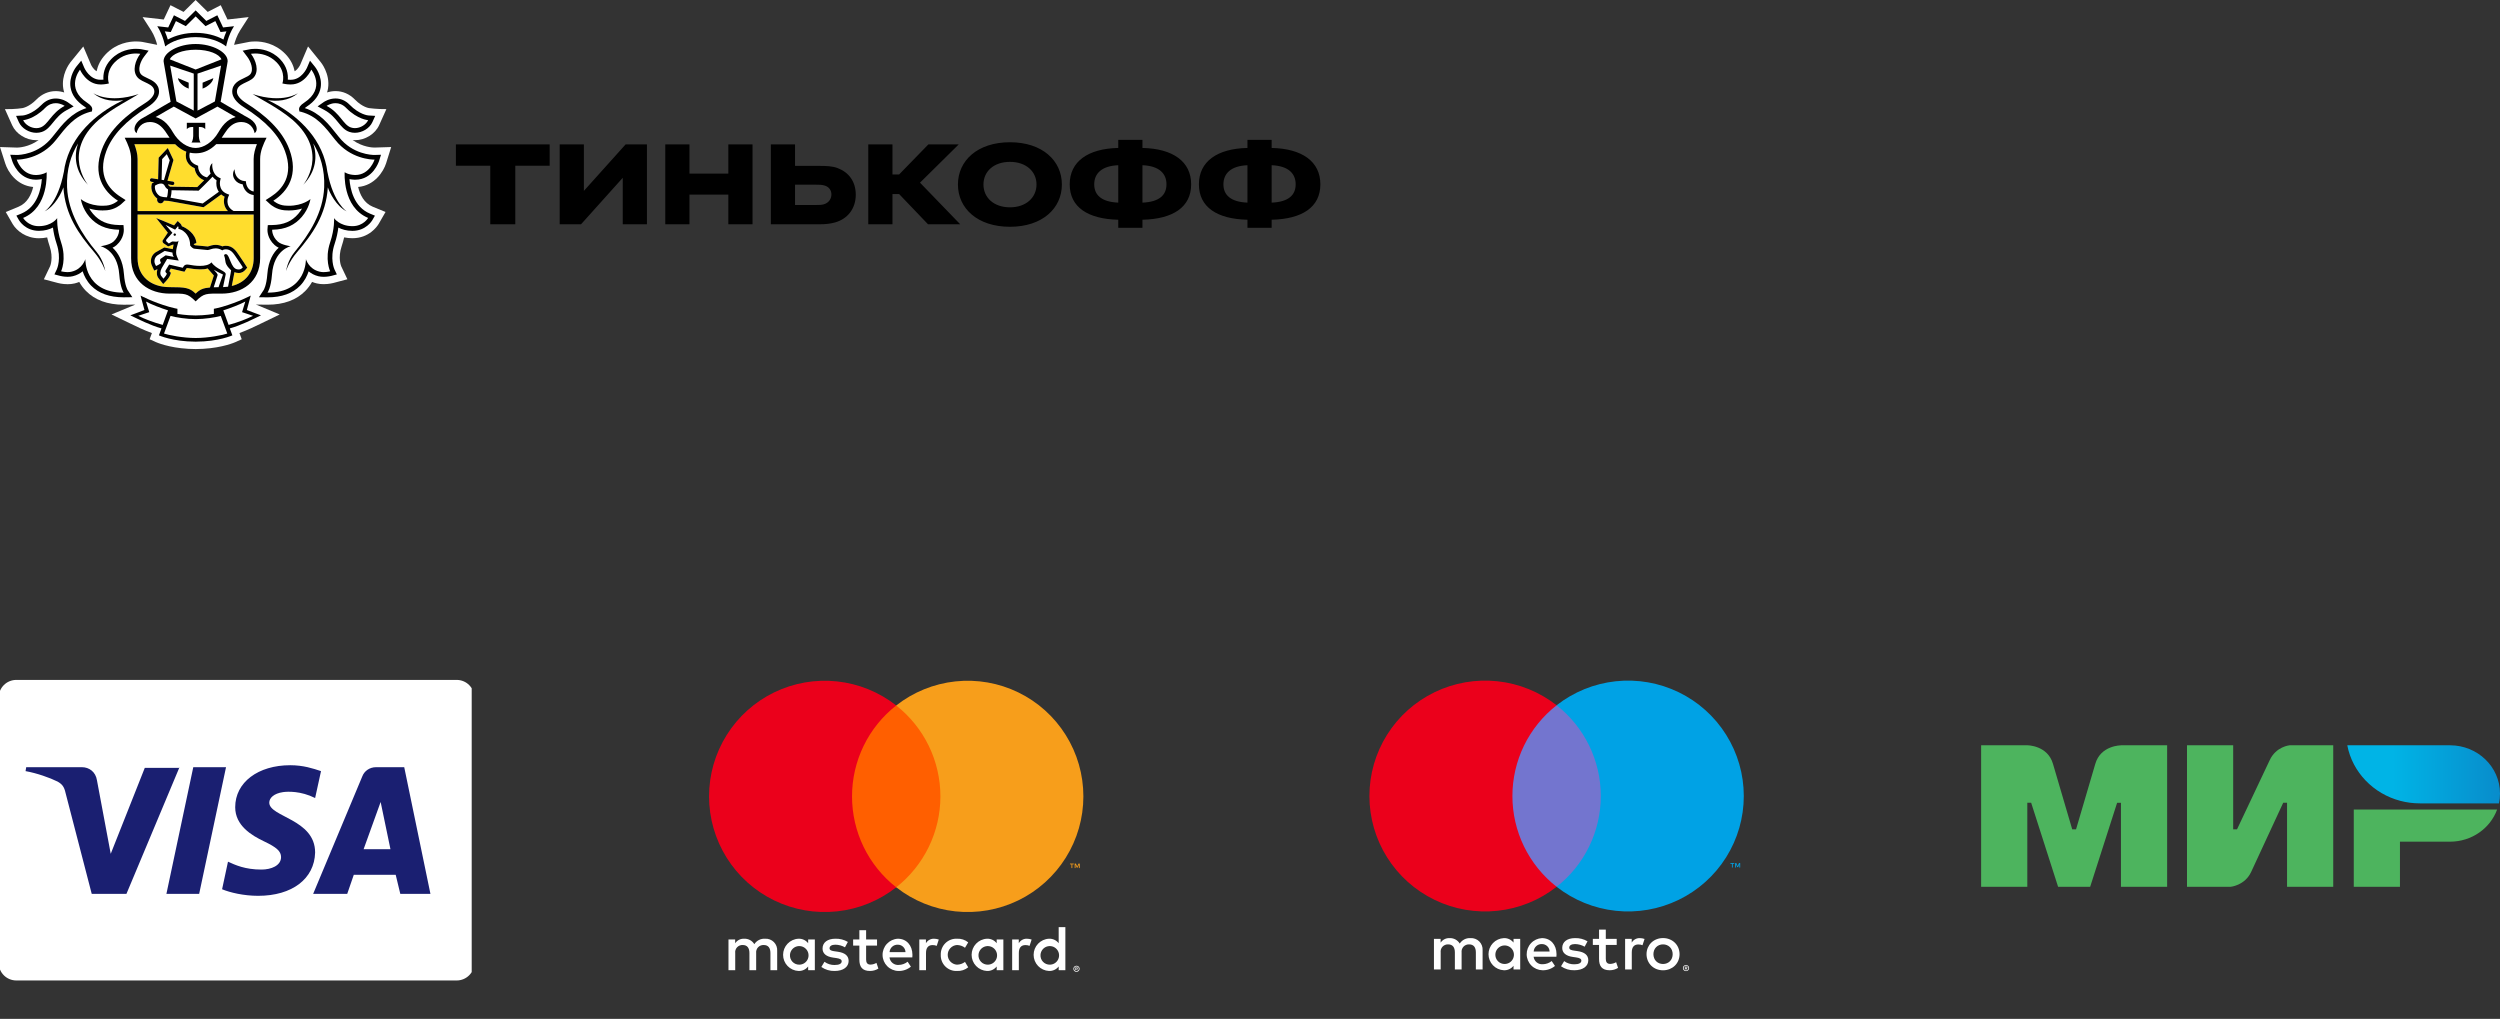 <svg width="265" height="108" viewBox="0 0 265 108" fill="none" xmlns="http://www.w3.org/2000/svg">
<rect x="0" y="0" width="265" height="108" fill="#333333" stroke="none"/>
<path d="M40.928 17.307L41.466 15.586L39.685 15.642C39.535 15.642 38.441 15.611 37.38 14.842C37.459 14.85 37.538 14.86 37.619 14.86C38.711 14.86 39.767 14.203 40.191 13.264L40.957 11.567C39.997 11.58 39.119 11.459 39.119 11.459C39.111 11.457 38.419 11.369 37.619 10.552C37.045 9.966 36.335 9.656 35.565 9.656C35.229 9.656 34.928 9.717 34.669 9.799C34.709 9.661 34.748 9.522 34.77 9.377C35.015 7.789 33.991 6.577 33.991 6.579L32.652 4.922L31.822 6.868C31.819 6.875 31.61 7.33 31.235 7.553C31.121 6.982 30.844 6.338 30.25 5.723C29.13 4.564 27.766 4.392 27.052 4.392C26.722 4.392 26.486 4.428 26.429 4.437L24.813 4.755C24.906 4.394 25.104 3.766 25.467 3.2L26.359 1.812L24.115 2.067L23.399 0.55L22.016 1.263L20.736 0L19.459 1.263L18.071 0.55L17.358 2.067L15.115 1.812L16.008 3.2C16.371 3.766 16.57 4.392 16.661 4.753L15.119 4.449L15.067 4.44C14.989 4.428 14.755 4.392 14.423 4.392C13.709 4.392 12.346 4.566 11.229 5.723C10.633 6.337 10.356 6.982 10.241 7.553C9.869 7.333 9.661 6.884 9.661 6.884L8.829 4.927L7.469 6.594C7.303 6.81 6.482 7.949 6.706 9.381C6.729 9.523 6.766 9.663 6.807 9.801C6.549 9.718 6.248 9.658 5.912 9.658C5.142 9.658 4.432 9.968 3.856 10.554C3.059 11.367 2.37 11.459 2.376 11.459C2.376 11.459 1.649 11.589 0.523 11.569L1.284 13.266C1.708 14.207 2.766 14.862 3.856 14.862C3.938 14.862 4.018 14.851 4.098 14.843C3.04 15.612 1.947 15.643 1.815 15.645L0 15.586L0.549 17.306C0.825 18.192 1.748 19.662 3.517 19.82C3.324 20.625 2.898 21.527 1.961 21.916L0.61 22.473L1.346 23.754C1.762 24.446 2.738 25.255 4.128 25.255C4.429 25.253 4.719 25.224 4.998 25.165C5.069 25.481 5.159 25.797 5.265 26.11C5.679 27.34 5.322 28.199 5.317 28.208L4.65 29.605L6.14 29.997C6.158 30.003 6.608 30.125 7.171 30.125C7.427 30.125 7.671 30.099 7.9 30.045C8.074 30.005 8.24 29.95 8.4 29.885C8.592 30.231 8.826 30.545 9.099 30.827C10.053 31.805 11.404 32.301 13.117 32.301H13.123L14.345 32.286L11.82 33.333L13.737 34.258C14.434 34.598 15.261 34.999 16.101 35.306L15.862 35.96L16.523 36.261C16.582 36.287 17.852 36.856 19.965 36.977C19.965 36.977 20.476 37 20.756 37C21.037 37 21.541 36.975 21.541 36.975C23.64 36.851 24.901 36.289 24.96 36.261L25.622 35.959L25.38 35.303C26.246 34.987 27.102 34.57 27.769 34.245L29.651 33.332L27.133 32.283L28.36 32.298C30.074 32.298 31.427 31.802 32.379 30.823C32.651 30.542 32.885 30.228 33.079 29.882C33.239 29.947 33.406 30.001 33.58 30.042C33.808 30.096 34.051 30.122 34.307 30.122C34.861 30.122 35.316 30 35.328 29.997L36.823 29.602L36.172 28.232C36.156 28.196 35.8 27.339 36.214 26.107C36.319 25.792 36.408 25.476 36.479 25.162C36.76 25.22 37.053 25.251 37.355 25.251C39.125 25.251 39.974 24.007 40.138 23.737L40.867 22.47L39.516 21.915C38.578 21.526 38.153 20.622 37.962 19.818C39.705 19.669 40.642 18.2 40.928 17.307ZM16.779 5.347L16.761 5.351L16.776 5.331L16.779 5.347Z" fill="white"/>
<path d="M20.738 5.271C19.308 5.272 18.236 5.74 18.002 6.29L20.738 7.369L23.474 6.29C23.242 5.74 22.17 5.272 20.738 5.271Z" fill="white"/>
<path d="M20.765 33.825H20.761H20.738H20.712H20.71C19.843 33.831 18.65 33.653 18.075 33.485L17.383 35.356C17.839 35.518 19.384 35.828 20.738 35.828C22.089 35.828 23.636 35.517 24.09 35.356L23.4 33.485C22.823 33.654 21.631 33.831 20.765 33.825Z" fill="white"/>
<path d="M26.001 31.965C25.486 32.256 24.337 32.693 23.668 32.896L24.23 34.441C25.264 34.159 26.117 33.829 26.823 33.476L25.658 33.088L26.001 31.965Z" fill="white"/>
<path d="M15.476 31.965L15.821 33.088L14.654 33.476C15.358 33.829 16.216 34.159 17.246 34.441L17.808 32.896C17.142 32.693 15.991 32.255 15.476 31.965Z" fill="white"/>
<path d="M20.738 3.482C21.816 3.482 22.874 3.739 23.687 4.192C23.762 3.942 23.866 3.64 24.007 3.324L23.7 3.361L23.377 3.395L23.24 3.103L22.829 2.235L22.08 2.625L21.788 2.774L21.556 2.545L20.741 1.739L19.929 2.545L19.696 2.774L19.404 2.625L18.65 2.235L18.244 3.103L18.105 3.395L17.782 3.361L17.475 3.324C17.616 3.642 17.718 3.942 17.794 4.192C18.609 3.739 19.663 3.482 20.738 3.482Z" fill="white"/>
<path d="M37.198 13.512C37.338 13.56 37.48 13.582 37.621 13.582C38.231 13.582 38.821 13.188 39.024 12.737C39.024 12.737 37.905 12.669 36.703 11.449C36.32 11.054 35.915 10.937 35.568 10.937C35.028 10.937 34.623 11.222 34.623 11.222C36.075 11.993 36.371 13.233 37.198 13.512Z" fill="white"/>
<path d="M3.856 13.582C3.997 13.582 4.14 13.56 4.276 13.512C5.106 13.233 5.404 11.993 6.856 11.222C6.856 11.222 6.449 10.937 5.913 10.937C5.564 10.937 5.159 11.054 4.774 11.449C3.574 12.669 2.455 12.737 2.455 12.737C2.655 13.188 3.246 13.582 3.856 13.582Z" fill="white"/>
<path d="M37.591 18.55C37.616 18.552 37.638 18.552 37.664 18.552C39.186 18.552 39.702 16.923 39.702 16.923H39.673C39.394 16.923 37.13 16.858 35.531 14.826C34.478 13.491 33.615 12.316 31.91 11.854L31.743 11.825L31.706 11.654C31.659 11.394 31.838 11.15 32.242 10.887C34.594 9.348 32.998 7.386 32.998 7.386C32.998 7.386 32.326 8.956 30.823 8.956C30.788 8.956 30.749 8.954 30.712 8.954C30.541 8.945 30.377 8.939 30.21 8.903L29.933 8.849C29.933 8.849 30.361 7.685 29.328 6.616C28.549 5.808 27.601 5.672 27.054 5.672C26.778 5.672 26.602 5.708 26.602 5.708C27.122 6.386 27.497 7.512 26.897 8.206C26.379 8.803 25.113 8.832 25.113 9.722C25.113 10.098 25.465 10.538 26.098 10.933C28.002 12.131 29.891 13.72 30.676 15.849C31.658 18.506 30.552 20.268 28.973 21.278C28.973 21.278 29.468 21.734 30.186 21.791C30.331 21.805 30.474 21.811 30.608 21.811C32.123 21.811 32.906 21.101 32.906 21.101C32.906 21.101 32.778 22.082 31.988 22.994C31.261 23.835 30.305 24.329 28.849 24.351C28.849 24.351 28.802 25.027 29.447 25.611C29.86 25.98 30.814 26.101 30.814 26.101C30.814 26.101 29.029 26.462 28.831 29.096C28.724 30.524 28.36 31.02 28.36 31.02H28.392C32.536 31.02 32.429 27.469 32.429 27.469C32.429 27.469 32.717 28.52 33.873 28.794C34.012 28.831 34.161 28.845 34.304 28.845C34.676 28.845 34.999 28.759 34.999 28.759C34.999 28.759 34.394 27.483 34.994 25.699C35.492 24.219 35.412 23.122 35.412 23.122C35.412 23.122 35.97 23.965 37.354 23.973H37.368C38.52 23.973 39.023 23.101 39.023 23.101C36.26 21.955 36.533 18.258 36.533 18.258C36.533 18.258 36.892 18.524 37.591 18.55ZM36.76 22.412C35.636 21.859 34.926 20.39 34.754 19.86C34.568 22.773 33.144 24.796 31.479 26.742C30.615 27.751 30.314 28.732 30.314 28.732C30.314 28.732 30.48 27.621 31.228 26.716C32.781 24.852 34.256 22.532 34.366 19.849C34.442 17.977 33.96 16.458 33.207 15.208C33.628 16.511 33.569 18.107 32.14 19.596C32.14 19.596 34.983 16.192 31.008 12.702C29.416 11.374 27.676 10.554 26.779 9.973C30.018 11.028 31.599 9.866 31.599 9.866C30.564 10.761 29.226 10.746 28.395 10.617C28.62 10.727 28.855 10.842 29.108 10.977C31.838 12.458 34.292 14.896 34.71 18.273V18.247C35.346 21.561 36.76 22.412 36.76 22.412Z" fill="white"/>
<path d="M10.662 26.101C10.662 26.101 11.616 25.981 12.028 25.611C12.672 25.027 12.627 24.351 12.627 24.351C11.169 24.331 10.215 23.835 9.483 22.995C8.699 22.084 8.569 21.103 8.569 21.103C8.569 21.103 9.352 21.813 10.867 21.813C11.003 21.813 11.144 21.806 11.29 21.792C12.008 21.735 12.505 21.279 12.505 21.279C10.925 20.269 9.818 18.506 10.798 15.849C11.585 13.721 13.472 12.131 15.376 10.933C16.009 10.538 16.361 10.1 16.361 9.722C16.361 8.832 15.097 8.803 14.578 8.206C13.978 7.512 14.355 6.385 14.873 5.708C14.873 5.708 14.701 5.672 14.423 5.672C13.877 5.672 12.93 5.808 12.151 6.616C11.115 7.685 11.544 8.849 11.544 8.849L11.267 8.903C11.101 8.939 10.935 8.945 10.766 8.954C10.727 8.954 10.693 8.956 10.655 8.956C9.149 8.956 8.481 7.388 8.481 7.388C8.481 7.388 6.885 9.35 9.235 10.889C9.639 11.152 9.816 11.395 9.77 11.656L9.733 11.826L9.562 11.856C7.86 12.317 6.996 13.492 5.943 14.828C4.347 16.857 2.087 16.923 1.805 16.923H1.773C1.773 16.923 2.29 18.552 3.812 18.552C3.837 18.552 3.858 18.552 3.885 18.55C4.584 18.526 4.944 18.258 4.944 18.258C4.944 18.258 5.214 21.953 2.454 23.101C2.454 23.101 2.957 23.973 4.11 23.973H4.124C5.509 23.965 6.066 23.122 6.066 23.122C6.066 23.122 5.985 24.219 6.481 25.699C7.082 27.483 6.48 28.759 6.48 28.759C6.48 28.759 6.802 28.845 7.173 28.845C7.317 28.845 7.465 28.831 7.603 28.794C8.757 28.52 9.047 27.469 9.047 27.469C9.047 27.469 8.941 31.02 13.085 31.02H13.114C13.114 31.02 12.751 30.524 12.646 29.096C12.447 26.462 10.662 26.101 10.662 26.101ZM9.996 26.742C8.332 24.796 6.909 22.773 6.722 19.86C6.55 20.388 5.842 21.859 4.719 22.412C4.719 22.412 6.131 21.561 6.765 18.247V18.273C7.186 14.898 9.638 12.458 12.37 10.977C12.619 10.84 12.857 10.726 13.08 10.617C12.25 10.746 10.912 10.761 9.877 9.866C9.877 9.866 11.457 11.028 14.695 9.973C13.798 10.554 12.059 11.374 10.468 12.702C6.491 16.192 9.335 19.596 9.335 19.596C7.905 18.105 7.848 16.511 8.268 15.208C7.514 16.46 7.034 17.977 7.111 19.849C7.22 22.532 8.695 24.852 10.244 26.716C10.994 27.619 11.163 28.732 11.163 28.732C11.163 28.732 10.859 27.751 9.996 26.742Z" fill="white"/>
<path d="M17.675 13.12C17.743 13.193 17.809 13.272 17.873 13.351C17.889 13.37 17.903 13.387 17.918 13.409C17.977 13.487 18.038 13.571 18.095 13.656C18.107 13.673 18.12 13.694 18.134 13.714C18.204 13.819 18.269 13.928 18.334 14.039C18.931 15.07 19.888 15.685 20.737 15.687C21.587 15.685 22.541 15.07 23.141 14.039C23.208 13.925 23.274 13.813 23.344 13.709C23.355 13.694 23.366 13.68 23.375 13.664C23.434 13.576 23.496 13.489 23.561 13.405C23.575 13.387 23.588 13.371 23.6 13.356C23.667 13.274 23.735 13.193 23.805 13.119C23.817 13.106 23.826 13.095 23.837 13.086C24.141 12.775 24.504 12.537 24.979 12.406L24.768 12.283H24.756L23.915 11.795L23.051 11.301L20.743 12.556L20.737 12.551L20.732 12.556L18.422 11.301L17.56 11.794L16.718 12.282H16.708L16.494 12.404C16.97 12.536 17.332 12.77 17.637 13.081C17.651 13.094 17.661 13.108 17.675 13.12ZM19.803 13.019H20.78H21.756V13.689C21.526 13.409 21.079 13.466 21.079 13.466V14.431C21.079 14.431 21.096 14.905 21.262 15.111H20.78H20.296C20.465 14.907 20.481 14.431 20.481 14.431V13.466C20.481 13.466 20.035 13.409 19.803 13.689V13.019Z" fill="white"/>
<path d="M20.538 11.721V7.801L18.041 6.955L18.7 10.754L20.538 11.721ZM20.002 8.764V9.393L19.881 9.337C19.875 9.332 19.698 9.292 19.387 9.047C18.876 8.651 18.866 8.285 18.866 8.285L20.002 8.764Z" fill="white"/>
<path d="M22.777 10.754L23.433 6.955L20.938 7.801V11.721L22.777 10.754ZM21.474 8.764L22.61 8.286C22.61 8.286 22.6 8.652 22.087 9.049C21.778 9.294 21.6 9.334 21.594 9.339L21.473 9.394V8.764H21.474Z" fill="white"/>
<path d="M17.007 20.807C17.25 20.895 17.545 20.914 17.695 20.914C17.702 20.895 17.709 20.872 17.717 20.844C17.731 20.799 17.744 20.756 17.753 20.706C17.795 20.489 17.81 20.243 17.813 20.085C17.711 20.021 17.567 19.908 17.486 19.739C17.393 19.544 17.261 19.454 17.067 19.454C16.816 19.454 16.546 19.604 16.431 19.675C16.34 20.216 16.738 20.708 17.007 20.807Z" fill="white"/>
<path d="M22.529 18.727C22.065 19.23 21.158 20.108 21.113 20.153L21.059 20.208L18.191 20.163C18.189 20.447 18.142 20.689 18.098 20.866C18.09 20.895 18.082 20.926 18.074 20.957L21.487 21.569C21.842 21.321 22.819 20.608 23.198 20.329C22.922 19.926 22.895 19.449 22.957 19.113C22.777 18.997 22.639 18.866 22.529 18.727Z" fill="white"/>
<path d="M22.919 15.281C22.258 15.936 21.624 16.178 21.058 16.234C20.955 16.244 20.851 16.251 20.746 16.251H20.738H20.732C20.627 16.251 20.521 16.244 20.419 16.234C20.319 16.224 20.215 16.209 20.111 16.186C20.074 16.333 20.028 16.641 20.161 16.933C20.28 17.198 20.524 17.394 20.879 17.525L20.999 17.571L21 17.7C21 17.738 21.028 18.572 21.939 18.803C22.088 18.65 22.223 18.512 22.322 18.397C22.136 17.96 22.233 17.514 22.503 17.295C22.491 17.342 22.373 18.436 23.251 18.842L23.395 18.91L23.352 19.063C23.338 19.11 23.045 20.168 24.107 20.562L24.295 20.633L24.211 20.816C24.193 20.857 23.775 21.817 24.757 22.363H26.887V20.674C26.13 20.581 25.809 19.973 25.727 19.542C25.375 19.482 25.102 19.33 24.915 19.082C24.469 18.495 24.853 17.957 24.858 17.927C24.857 17.932 24.858 18.506 25.212 18.859C25.387 19.029 25.595 19.161 25.91 19.191L26.065 19.204L26.079 19.363C26.082 19.397 26.167 20.172 26.889 20.294L26.887 16.844C26.887 16.31 27.044 15.772 27.231 15.276H22.919V15.281Z" fill="white"/>
<path d="M17.188 16.861L17.131 19.058L17.381 19.096L17.992 16.988L17.681 16.34L17.188 16.861Z" fill="white"/>
<path d="M23.926 26.939C23.945 26.939 23.966 26.942 23.987 26.947C24.367 27.055 24.463 28.425 25.13 28.548C25.195 28.562 25.256 28.565 25.308 28.565C25.501 28.565 25.616 28.483 25.739 28.337C25.739 28.337 25.404 27.81 25.153 27.455C24.82 26.99 24.561 26.427 23.94 26.427C23.926 26.427 23.908 26.427 23.892 26.429C23.687 26.44 23.562 26.539 23.562 26.539C23.31 26.381 23.076 26.327 22.864 26.327C22.474 26.327 22.172 26.505 22.021 26.505H22.015L20.628 26.369C20.411 26.349 20.241 26.13 20.179 26.045C20.163 26.021 20.155 26.008 20.155 26.008C20.155 25.97 20.155 25.932 20.152 25.898C20.106 24.765 19.228 24.28 18.916 24.272C18.916 24.272 18.953 24.056 18.868 23.974L18.562 24.345L17.559 23.841L18.274 24.676L17.667 25.357C17.591 25.434 17.601 25.54 17.631 25.583L17.894 25.814L18.226 25.612C18.243 25.6 18.272 25.597 18.309 25.597C18.401 25.597 18.539 25.62 18.663 25.62C18.798 25.62 18.916 25.591 18.93 25.464C18.888 25.884 18.499 26.613 18.755 27.187L18.944 27.619L17.718 27.443L17.145 28.411C16.968 28.734 16.94 29.082 17.11 29.271L17.324 29.54C17.324 29.54 17.625 29.22 17.694 29.011L17.596 28.904C17.514 28.814 17.518 28.734 17.568 28.636L17.928 28.039L19.375 28.38L19.451 28.25C19.549 28.087 19.69 28.038 19.845 28.038C19.909 28.038 19.974 28.046 20.042 28.056C20.311 28.109 20.753 28.18 21.195 28.18C21.68 28.18 22.161 28.094 22.417 27.807C22.941 28.583 24.004 28.707 23.92 29.101L23.641 30.431C23.825 30.423 24.004 30.41 24.173 30.387L24.438 29.003C24.468 28.853 24.495 28.65 24.495 28.65C24.393 28.546 24.145 28.326 24.005 28.059C23.818 27.7 23.92 27.512 23.745 27.044C23.751 27.047 23.804 26.939 23.926 26.939ZM18.513 24.996C18.441 24.994 18.39 24.934 18.393 24.862C18.399 24.794 18.457 24.74 18.526 24.746C18.598 24.749 18.649 24.811 18.646 24.88C18.64 24.948 18.581 25 18.513 24.996Z" fill="white"/>
<path d="M16.536 28.197C16.536 28.197 17.015 28.001 17.059 27.86L16.995 27.7C16.95 27.596 16.956 27.483 17.043 27.421L17.561 27.063L18.427 27.229C18.427 27.229 18.27 27.034 18.286 26.772L17.461 26.596L16.682 27.071C16.348 27.32 16.324 27.728 16.434 27.969L16.536 28.197Z" fill="white"/>
<path d="M22.654 30.451C22.809 30.445 22.98 30.442 23.168 30.442C23.168 30.442 23.613 29.141 23.638 29.099C23.388 28.989 22.87 28.715 22.67 28.59C22.802 28.786 23.123 29.013 23.059 29.186L22.654 30.451Z" fill="white"/>
<path d="M26.891 22.739H14.586V27.364C14.586 29.255 15.956 30.439 17.977 30.439C19.666 30.439 20.111 30.504 20.739 31.127C21.172 30.696 21.531 30.535 22.266 30.474L22.283 30.403L22.671 29.205C22.649 29.179 22.015 28.458 22.015 28.458C21.763 28.542 21.552 28.556 21.197 28.556C20.833 28.556 20.422 28.514 19.976 28.43C19.931 28.419 19.89 28.416 19.848 28.416C19.793 28.416 19.789 28.421 19.775 28.447L19.697 28.574L19.556 28.807L19.291 28.746L18.11 28.469L17.949 28.735L17.974 28.763L18.118 28.921L18.054 29.128C17.968 29.397 17.685 29.712 17.6 29.799L17.305 30.115L17.037 29.775L16.835 29.523C16.623 29.286 16.573 28.921 16.692 28.54C16.689 28.543 16.685 28.545 16.68 28.545L16.347 28.683L16.196 28.357L16.091 28.127C15.909 27.72 15.976 27.127 16.465 26.769L17.415 26.233L18.32 26.411C18.341 26.324 18.374 26.014 18.4 25.935C18.383 25.934 18.366 25.929 18.349 25.929L17.828 26.123L17.325 25.776C17.325 25.776 17.128 25.586 17.307 25.397L17.794 24.661L16.561 23.114L18.456 23.893L18.582 23.736L18.838 23.431L19.128 23.707C19.21 23.786 19.256 23.883 19.28 23.981C19.802 24.184 20.738 24.784 20.82 25.758L20.527 25.876V25.884C20.594 25.963 20.649 25.996 20.666 25.999L22.019 26.132C22.053 26.126 22.097 26.11 22.145 26.096C22.312 26.039 22.565 25.957 22.865 25.957C23.108 25.957 23.344 26.012 23.57 26.118C23.654 26.087 23.757 26.064 23.875 26.056L23.939 26.055C24.664 26.055 25.024 26.595 25.312 27.026C25.36 27.1 25.409 27.172 25.458 27.241C25.711 27.598 26.041 28.12 26.055 28.142L26.204 28.374L26.021 28.587C25.88 28.749 25.669 28.94 25.306 28.94C25.232 28.94 25.149 28.932 25.061 28.915C24.984 28.901 24.914 28.878 24.846 28.85C24.835 28.921 24.821 29.007 24.807 29.079L24.569 30.316C25.989 29.968 26.89 28.897 26.89 27.366L26.891 22.739Z" fill="#FFDD2D"/>
<path d="M14.585 22.367H24.154C23.677 21.875 23.683 21.25 23.805 20.844C23.666 20.777 23.551 20.697 23.449 20.61C23.075 20.886 21.933 21.716 21.636 21.924L21.572 21.968L17.816 21.289H17.741C17.651 21.289 17.519 21.286 17.374 21.269C17.334 21.438 17.188 21.554 17.021 21.554C17.002 21.554 16.98 21.552 16.96 21.547C16.862 21.53 16.777 21.481 16.72 21.399C16.661 21.318 16.638 21.222 16.655 21.123L16.669 21.042C16.281 20.77 15.924 20.16 16.082 19.519L16.098 19.451L16.152 19.412C16.16 19.406 16.225 19.362 16.321 19.307L16.048 19.265C15.946 19.246 15.877 19.152 15.893 19.051C15.91 18.949 16.006 18.876 16.107 18.896L16.757 18.998L16.816 16.711L17.784 15.688L18.387 16.957L17.75 19.158L18.324 19.248C18.424 19.263 18.494 19.358 18.479 19.462C18.463 19.553 18.386 19.617 18.294 19.617C18.285 19.617 18.274 19.617 18.265 19.615L17.798 19.539C17.804 19.553 17.813 19.561 17.82 19.576C17.869 19.679 17.979 19.753 18.044 19.784L20.908 19.829C21.029 19.711 21.33 19.417 21.639 19.105C20.934 18.839 20.678 18.231 20.635 17.828C20.241 17.661 19.97 17.41 19.819 17.083C19.636 16.678 19.701 16.274 19.749 16.077C19.368 15.938 18.966 15.683 18.556 15.277H14.244C14.429 15.773 14.585 16.311 14.585 16.846V22.367Z" fill="#FFDD2D"/>
<path d="M18.528 24.746C18.458 24.74 18.399 24.794 18.395 24.862C18.39 24.933 18.443 24.994 18.514 24.995C18.582 25.002 18.643 24.949 18.649 24.879C18.649 24.811 18.6 24.748 18.528 24.746Z" fill="black"/>
<path d="M26.875 33.132L26.166 32.86L26.362 32.129L26.578 31.331C26.578 31.331 25.321 32.011 23.551 32.523C23.049 32.667 22.669 32.732 22.669 32.732V33.274C22.669 33.274 21.722 33.438 20.765 33.438H20.754H20.741H20.722H20.711C19.754 33.438 18.808 33.274 18.808 33.274V32.732C18.808 32.732 18.426 32.667 17.925 32.523C16.155 32.011 14.9 31.331 14.9 31.331L15.113 32.129L15.313 32.86L14.602 33.132L13.815 33.426C14.719 33.861 15.97 34.497 17.117 34.81L16.847 35.548C16.847 35.548 18.3 36.209 20.722 36.216V36.217H20.73H20.741H20.75H20.756V36.216C23.18 36.209 24.632 35.548 24.632 35.548L24.361 34.81C25.507 34.497 26.762 33.861 27.662 33.426L26.875 33.132ZM14.655 33.476L15.822 33.088L15.477 31.965C15.991 32.256 17.143 32.693 17.81 32.896L17.247 34.441C16.217 34.158 15.359 33.828 14.655 33.476ZM20.741 35.828C19.386 35.828 17.84 35.517 17.385 35.356L18.077 33.485C18.651 33.652 19.845 33.831 20.712 33.824H20.714H20.741H20.764H20.767C21.634 33.831 22.825 33.652 23.402 33.485L24.093 35.356C23.638 35.518 22.093 35.828 20.741 35.828ZM24.231 34.441L23.669 32.896C24.338 32.693 25.487 32.256 26.002 31.965L25.659 33.088L26.824 33.476C26.118 33.828 25.265 34.158 24.231 34.441Z" fill="black"/>
<path d="M20.737 3.935C22.18 3.935 23.334 4.412 23.971 4.922C23.971 4.922 24.16 3.783 24.807 2.777L23.645 2.909L23.038 1.618L21.869 2.219L20.737 1.1L19.608 2.219L18.438 1.618L17.832 2.909L16.67 2.777C17.317 3.783 17.506 4.922 17.506 4.922C18.145 4.412 19.296 3.935 20.737 3.935ZM17.779 3.361L18.102 3.395L18.241 3.102L18.648 2.235L19.401 2.623L19.693 2.772L19.926 2.543L20.739 1.737L21.553 2.543L21.786 2.772L22.077 2.623L22.827 2.235L23.238 3.102L23.374 3.395L23.697 3.361L24.004 3.324C23.863 3.642 23.759 3.942 23.684 4.192C22.872 3.739 21.814 3.482 20.736 3.482C19.662 3.482 18.606 3.739 17.79 4.192C17.714 3.942 17.611 3.64 17.47 3.324L17.779 3.361Z" fill="black"/>
<path d="M37.662 19.049C39.528 19.049 40.152 17.152 40.178 17.072L40.386 16.404L39.686 16.426H39.683C39.437 16.426 37.378 16.371 35.919 14.518L35.781 14.346C34.827 13.134 33.922 11.982 32.306 11.457C32.352 11.415 32.419 11.363 32.511 11.304C33.368 10.74 33.868 10.055 33.994 9.26C34.177 8.063 33.413 7.11 33.379 7.071L32.86 6.43L32.536 7.191C32.514 7.239 31.968 8.457 30.82 8.457H30.735C30.656 8.452 30.581 8.449 30.507 8.443C30.547 7.899 30.448 7.057 29.684 6.269C28.768 5.319 27.642 5.176 27.052 5.176C26.737 5.176 26.528 5.215 26.506 5.218L25.721 5.373L26.205 6.01C26.585 6.501 26.93 7.408 26.522 7.882C26.391 8.032 26.123 8.155 25.866 8.277C25.337 8.52 24.615 8.858 24.615 9.72C24.615 10.278 25.048 10.861 25.833 11.356C28.157 12.816 29.59 14.34 30.209 16.021C31.166 18.608 29.917 20.083 28.704 20.859L28.16 21.21L28.636 21.647C28.7 21.703 29.283 22.215 30.144 22.29C30.306 22.301 30.463 22.31 30.609 22.31C31.161 22.31 31.631 22.223 32.013 22.107C31.907 22.291 31.779 22.479 31.616 22.668C30.922 23.471 30.069 23.837 28.842 23.855L28.386 23.863L28.351 24.32C28.346 24.411 28.312 25.259 29.115 25.98C29.238 26.091 29.387 26.183 29.542 26.259C28.997 26.748 28.444 27.601 28.337 29.062C28.247 30.282 27.955 30.733 27.952 30.737L27.448 31.506L28.358 31.518C29.863 31.518 31.015 31.103 31.814 30.282C32.286 29.795 32.556 29.247 32.715 28.76C32.978 28.983 33.316 29.178 33.756 29.282C33.924 29.321 34.107 29.343 34.304 29.343C34.729 29.343 35.084 29.253 35.124 29.244L35.706 29.088L35.449 28.546C35.43 28.503 34.945 27.415 35.467 25.862C35.692 25.191 35.807 24.59 35.863 24.122C36.229 24.312 36.719 24.47 37.353 24.472C38.793 24.472 39.427 23.398 39.457 23.353L39.741 22.86L39.215 22.643C37.499 21.932 37.119 20.021 37.043 18.986C37.198 19.015 37.375 19.043 37.575 19.049H37.662ZM39.023 23.1C39.023 23.1 38.52 23.973 37.367 23.973H37.353C35.97 23.965 35.411 23.122 35.411 23.122C35.411 23.122 35.492 24.219 34.993 25.699C34.392 27.483 34.997 28.759 34.997 28.759C34.997 28.759 34.675 28.845 34.302 28.845C34.16 28.845 34.011 28.831 33.871 28.794C32.715 28.52 32.427 27.469 32.427 27.469C32.427 27.469 32.534 31.02 28.391 31.02H28.358C28.358 31.02 28.723 30.523 28.831 29.096C29.028 26.462 30.814 26.101 30.814 26.101C30.814 26.101 29.861 25.981 29.449 25.611C28.803 25.027 28.848 24.351 28.848 24.351C30.306 24.331 31.261 23.835 31.988 22.993C32.776 22.082 32.906 21.101 32.906 21.101C32.906 21.101 32.123 21.811 30.608 21.811C30.474 21.811 30.331 21.805 30.186 21.791C29.469 21.733 28.973 21.278 28.973 21.278C30.55 20.267 31.658 18.504 30.676 15.848C29.889 13.72 28 12.13 26.098 10.932C25.465 10.537 25.113 10.098 25.113 9.72C25.113 8.83 26.379 8.802 26.899 8.204C27.497 7.51 27.122 6.383 26.602 5.706C26.602 5.706 26.778 5.67 27.054 5.67C27.601 5.67 28.549 5.808 29.328 6.614C30.362 7.684 29.933 8.847 29.933 8.847L30.21 8.902C30.376 8.937 30.541 8.944 30.711 8.951C30.749 8.951 30.786 8.953 30.823 8.953C32.326 8.953 32.998 7.383 32.998 7.383C32.998 7.383 34.596 9.346 32.244 10.884C31.839 11.147 31.661 11.39 31.707 11.651L31.744 11.821L31.912 11.851C33.617 12.313 34.479 13.487 35.532 14.823C37.132 16.855 39.395 16.92 39.674 16.92H39.704C39.704 16.92 39.187 18.549 37.665 18.549C37.641 18.549 37.619 18.549 37.592 18.547C36.893 18.522 36.535 18.254 36.535 18.254C36.535 18.254 36.26 21.953 39.023 23.1Z" fill="black"/>
<path d="M34.385 11.662C35.081 12.032 35.486 12.528 35.841 12.968C36.19 13.398 36.522 13.811 37.04 13.983C37.225 14.047 37.42 14.076 37.619 14.076C38.398 14.076 39.179 13.601 39.475 12.942L39.773 12.282L39.052 12.238C39.018 12.237 38.09 12.153 37.057 11.098C36.632 10.665 36.119 10.438 35.565 10.438C34.889 10.438 34.388 10.775 34.332 10.809L33.668 11.276L34.385 11.662ZM35.567 10.937C35.914 10.937 36.319 11.054 36.702 11.45C37.904 12.669 39.023 12.737 39.023 12.737C38.819 13.187 38.23 13.582 37.62 13.582C37.479 13.582 37.338 13.56 37.197 13.512C36.37 13.233 36.074 11.993 34.62 11.222C34.62 11.222 35.027 10.937 35.567 10.937Z" fill="black"/>
<path d="M34.711 18.247V18.271C34.292 14.896 31.838 12.458 29.108 10.975C28.855 10.84 28.622 10.726 28.396 10.616C29.227 10.744 30.566 10.76 31.599 9.864C31.599 9.864 30.018 11.026 26.779 9.971C27.676 10.552 29.418 11.372 31.008 12.7C34.983 16.19 32.139 19.595 32.139 19.595C33.567 18.106 33.626 16.509 33.206 15.206C33.958 16.457 34.439 17.975 34.364 19.848C34.255 22.53 32.779 24.85 31.227 26.714C30.48 27.619 30.313 28.73 30.313 28.73C30.313 28.73 30.614 27.75 31.478 26.741C33.142 24.794 34.565 22.772 34.751 19.858C34.923 20.387 35.632 21.858 36.757 22.411C36.76 22.412 35.346 21.561 34.711 18.247Z" fill="black"/>
<path d="M13.523 30.736C13.521 30.731 13.233 30.28 13.14 29.061C13.031 27.599 12.479 26.747 11.933 26.257C12.091 26.183 12.237 26.091 12.36 25.978C13.161 25.258 13.127 24.41 13.123 24.319L13.092 23.861L12.632 23.854C11.409 23.833 10.554 23.468 9.86 22.666C9.699 22.477 9.569 22.29 9.463 22.105C9.845 22.222 10.312 22.308 10.866 22.308C11.015 22.308 11.168 22.299 11.331 22.288C12.192 22.214 12.775 21.702 12.84 21.645L13.316 21.208L12.772 20.858C11.554 20.08 10.31 18.605 11.266 16.02C11.885 14.338 13.316 12.815 15.643 11.355C16.428 10.859 16.858 10.276 16.858 9.718C16.858 8.857 16.138 8.517 15.609 8.276C15.352 8.153 15.083 8.031 14.953 7.88C14.543 7.408 14.889 6.5 15.268 6.008L15.755 5.371L14.967 5.216C14.944 5.213 14.737 5.175 14.421 5.175C13.831 5.175 12.709 5.317 11.79 6.267C11.025 7.057 10.925 7.899 10.963 8.441C10.889 8.448 10.815 8.451 10.737 8.455H10.653C9.502 8.455 8.958 7.237 8.936 7.189L8.612 6.428L8.087 7.07C8.058 7.109 7.292 8.063 7.478 9.258C7.602 10.053 8.101 10.738 8.959 11.302C9.052 11.361 9.117 11.414 9.164 11.456C7.549 11.981 6.646 13.134 5.692 14.346L5.554 14.518C4.096 16.371 2.033 16.426 1.787 16.426L1.084 16.404L1.298 17.072C1.323 17.152 1.945 19.049 3.812 19.049L3.902 19.046C4.099 19.04 4.276 19.014 4.435 18.983C4.357 20.016 3.977 21.927 2.26 22.64L1.735 22.857L2.019 23.35C2.047 23.395 2.683 24.469 4.126 24.469C4.756 24.467 5.246 24.309 5.613 24.119C5.669 24.587 5.784 25.188 6.009 25.859C6.532 27.412 6.045 28.5 6.026 28.543L5.768 29.085L6.352 29.24C6.39 29.25 6.749 29.34 7.172 29.34C7.371 29.34 7.554 29.318 7.718 29.279C8.16 29.175 8.502 28.98 8.761 28.757C8.919 29.243 9.19 29.792 9.66 30.279C10.461 31.1 11.612 31.515 13.116 31.515L14.028 31.503L13.523 30.736ZM13.082 31.02C8.939 31.02 9.045 27.469 9.045 27.469C9.045 27.469 8.756 28.52 7.6 28.794C7.462 28.831 7.315 28.845 7.171 28.845C6.798 28.845 6.477 28.758 6.477 28.758C6.477 28.758 7.079 27.483 6.479 25.699C5.983 24.219 6.063 23.122 6.063 23.122C6.063 23.122 5.506 23.965 4.121 23.973H4.107C2.955 23.973 2.452 23.1 2.452 23.1C5.213 21.955 4.942 18.257 4.942 18.257C4.942 18.257 4.583 18.524 3.882 18.55C3.857 18.552 3.834 18.552 3.809 18.552C2.286 18.552 1.771 16.923 1.771 16.923H1.802C2.083 16.923 4.343 16.858 5.942 14.826C6.995 13.49 7.859 12.317 9.561 11.854L9.732 11.825L9.769 11.654C9.816 11.394 9.639 11.15 9.234 10.887C6.882 9.348 8.48 7.386 8.48 7.386C8.48 7.386 9.149 8.954 10.655 8.954C10.692 8.954 10.726 8.953 10.765 8.953C10.934 8.943 11.101 8.937 11.266 8.902L11.543 8.847C11.543 8.847 11.114 7.684 12.15 6.614C12.929 5.807 13.877 5.67 14.422 5.67C14.7 5.67 14.872 5.706 14.872 5.706C14.354 6.385 13.979 7.51 14.578 8.204C15.096 8.801 16.36 8.83 16.36 9.72C16.36 10.097 16.008 10.537 15.375 10.932C13.472 12.13 11.582 13.72 10.797 15.848C9.817 18.504 10.923 20.266 12.504 21.278C12.504 21.278 12.007 21.733 11.289 21.791C11.143 21.805 11.002 21.811 10.866 21.811C9.352 21.811 8.568 21.101 8.568 21.101C8.568 21.101 8.699 22.082 9.482 22.993C10.214 23.835 11.168 24.331 12.626 24.351C12.626 24.351 12.673 25.027 12.027 25.611C11.613 25.98 10.661 26.101 10.661 26.101C10.661 26.101 12.448 26.462 12.643 29.096C12.75 30.523 13.112 31.02 13.112 31.02H13.082Z" fill="black"/>
<path d="M3.855 14.078C4.055 14.078 4.25 14.049 4.435 13.985C4.956 13.813 5.286 13.399 5.635 12.97C5.992 12.53 6.394 12.034 7.09 11.664L7.807 11.279L7.141 10.813C7.086 10.777 6.586 10.441 5.911 10.441C5.356 10.441 4.841 10.667 4.418 11.101C3.385 12.155 2.459 12.24 2.424 12.242L1.703 12.283L1.999 12.945C2.297 13.601 3.077 14.078 3.855 14.078ZM4.773 11.451C5.158 11.056 5.562 10.938 5.911 10.938C6.448 10.938 6.855 11.223 6.855 11.223C5.403 11.997 5.105 13.235 4.275 13.514C4.138 13.562 3.996 13.584 3.855 13.584C3.245 13.584 2.656 13.19 2.454 12.739C2.454 12.738 3.571 12.669 4.773 11.451Z" fill="black"/>
<path d="M7.11 19.849C7.033 17.977 7.514 16.458 8.267 15.208C7.847 16.511 7.904 18.107 9.335 19.597C9.335 19.597 6.49 16.192 10.467 12.702C12.059 11.374 13.799 10.554 14.694 9.973C11.457 11.028 9.876 9.866 9.876 9.866C10.909 10.761 12.248 10.746 13.079 10.616C12.854 10.726 12.618 10.841 12.369 10.975C9.636 12.458 7.183 14.896 6.763 18.271V18.245C6.128 21.56 4.717 22.411 4.717 22.411C5.84 21.858 6.547 20.388 6.719 19.858C6.907 22.772 8.329 24.794 9.994 26.741C10.858 27.75 11.162 28.731 11.162 28.731C11.162 28.731 10.993 27.619 10.244 26.714C8.694 24.853 7.219 22.532 7.11 19.849Z" fill="black"/>
<path d="M19.803 13.019V13.689C20.034 13.408 20.481 13.466 20.481 13.466V14.431C20.481 14.431 20.465 14.905 20.296 15.111H20.78H21.262C21.096 14.907 21.079 14.431 21.079 14.431V13.466C21.079 13.466 21.526 13.408 21.756 13.689V13.019H20.78H19.803Z" fill="black"/>
<path d="M19.386 9.049C19.695 9.294 19.873 9.334 19.88 9.339L20.001 9.395V8.764L18.865 8.287C18.865 8.288 18.876 8.652 19.386 9.049Z" fill="black"/>
<path d="M22.087 9.049C22.601 8.652 22.61 8.287 22.61 8.287L21.475 8.764V9.395L21.594 9.339C21.602 9.334 21.779 9.294 22.087 9.049Z" fill="black"/>
<path d="M24.132 6.481C24.132 5.525 22.521 4.665 20.741 4.665H20.74H20.735H20.731C18.951 4.665 17.34 5.525 17.34 6.481L17.375 6.717L18.086 10.791L17.372 11.205L15.526 12.282H15.533C15.533 12.282 15.117 12.494 14.925 12.626C14.222 13.114 14.073 13.825 14.481 14.12C14.582 13.54 15.041 12.933 15.9 12.933C16.519 12.933 16.991 13.252 17.372 13.731C17.47 13.852 17.563 13.98 17.65 14.12C17.757 14.295 17.864 14.448 17.971 14.597H13.217C13.566 15.299 13.898 16.043 13.898 16.85V27.364C13.898 29.909 15.857 31.123 17.976 31.123C19.614 31.123 19.834 31.049 20.738 31.948C21.638 31.047 21.858 31.123 23.498 31.123C25.618 31.123 27.575 29.909 27.575 27.364V16.85C27.575 16.043 27.906 15.299 28.257 14.597H23.501C23.607 14.45 23.714 14.295 23.82 14.12C23.909 13.98 24 13.852 24.097 13.731C24.481 13.25 24.951 12.933 25.57 12.933C26.43 12.933 26.887 13.539 26.99 14.12C27.398 13.825 27.25 13.114 26.543 12.626C26.354 12.494 25.938 12.282 25.938 12.282H25.944L24.098 11.205L23.388 10.791L24.098 6.717L24.132 6.481ZM18.039 6.955L20.537 7.801V11.721L18.699 10.752L18.039 6.955ZM18.556 15.28C18.965 15.688 19.367 15.941 19.749 16.08C19.699 16.277 19.634 16.683 19.819 17.087C19.969 17.413 20.242 17.664 20.634 17.831C20.678 18.234 20.932 18.84 21.638 19.108C21.329 19.42 21.028 19.713 20.906 19.832L18.044 19.787C17.979 19.755 17.869 19.682 17.819 19.578C17.813 19.564 17.804 19.556 17.799 19.541L18.266 19.617C18.277 19.618 18.286 19.618 18.295 19.618C18.385 19.618 18.464 19.556 18.48 19.463C18.495 19.359 18.426 19.265 18.325 19.249L17.751 19.159L18.388 16.96L17.785 15.691L16.817 16.714L16.758 19.001L16.108 18.899C16.007 18.879 15.911 18.953 15.894 19.054C15.879 19.155 15.947 19.249 16.049 19.268L16.322 19.31C16.224 19.366 16.161 19.409 16.153 19.415L16.097 19.454L16.082 19.522C15.924 20.164 16.282 20.773 16.668 21.046L16.654 21.126C16.639 21.225 16.66 21.321 16.719 21.402C16.775 21.484 16.862 21.534 16.958 21.551C16.978 21.554 17 21.555 17.019 21.555C17.186 21.555 17.332 21.439 17.374 21.27C17.518 21.287 17.65 21.29 17.74 21.29H17.816L21.571 21.968L21.635 21.926C21.934 21.716 23.075 20.886 23.448 20.611C23.551 20.7 23.665 20.781 23.805 20.847C23.684 21.253 23.676 21.878 24.156 22.371H14.585V16.852C14.585 16.317 14.428 15.78 14.244 15.284H18.556V15.28ZM23.197 20.329C22.817 20.608 21.84 21.321 21.486 21.569L18.073 20.957C18.081 20.926 18.089 20.897 18.097 20.866C18.142 20.689 18.187 20.447 18.19 20.164L21.058 20.21L21.112 20.154C21.156 20.111 22.065 19.234 22.529 18.729C22.639 18.866 22.777 18.998 22.956 19.114C22.895 19.449 22.921 19.927 23.197 20.329ZM17.484 19.739C17.565 19.908 17.71 20.021 17.811 20.085C17.808 20.243 17.793 20.489 17.751 20.706C17.741 20.754 17.729 20.799 17.715 20.844C17.707 20.872 17.7 20.895 17.693 20.914C17.543 20.914 17.247 20.895 17.005 20.807C16.736 20.708 16.336 20.216 16.429 19.676C16.546 19.604 16.814 19.454 17.065 19.454C17.259 19.452 17.391 19.544 17.484 19.739ZM17.129 19.059L17.186 16.863L17.68 16.34L17.99 16.988L17.378 19.096L17.129 19.059ZM23.166 30.443C22.98 30.443 22.808 30.446 22.652 30.452L23.059 29.189C23.123 29.014 22.801 28.79 22.67 28.593C22.87 28.718 23.388 28.993 23.638 29.103C23.611 29.143 23.166 30.443 23.166 30.443ZM24.441 29.008L24.176 30.39C24.007 30.414 23.827 30.426 23.642 30.434L23.921 29.104C24.005 28.709 22.943 28.587 22.418 27.81C22.162 28.098 21.68 28.184 21.196 28.184C20.754 28.184 20.312 28.112 20.043 28.06C19.975 28.049 19.91 28.041 19.846 28.041C19.691 28.041 19.55 28.089 19.453 28.253L19.375 28.384L17.928 28.043L17.568 28.638C17.517 28.734 17.514 28.816 17.596 28.906L17.693 29.013C17.627 29.224 17.326 29.541 17.326 29.541L17.11 29.273C16.939 29.082 16.968 28.735 17.146 28.413L17.72 27.444L18.945 27.621L18.755 27.187C18.498 26.614 18.888 25.884 18.93 25.464C18.916 25.591 18.799 25.619 18.663 25.619C18.539 25.619 18.401 25.596 18.309 25.596C18.274 25.596 18.242 25.599 18.226 25.611L17.893 25.812L17.631 25.581C17.6 25.537 17.59 25.433 17.667 25.355L18.274 24.677L17.557 23.841L18.561 24.345L18.866 23.974C18.95 24.057 18.914 24.272 18.914 24.272C19.228 24.28 20.105 24.765 20.152 25.896C20.155 25.93 20.155 25.969 20.155 26.006C20.155 26.006 20.163 26.02 20.178 26.043C20.241 26.129 20.411 26.347 20.628 26.367L22.015 26.504H22.021C22.173 26.504 22.476 26.326 22.863 26.326C23.075 26.326 23.31 26.38 23.561 26.538C23.561 26.538 23.687 26.439 23.892 26.428C23.907 26.426 23.925 26.426 23.94 26.426C24.562 26.426 24.82 26.987 25.153 27.454C25.404 27.809 25.739 28.335 25.739 28.335C25.615 28.483 25.5 28.563 25.308 28.563C25.256 28.563 25.195 28.559 25.13 28.546C24.463 28.424 24.367 27.054 23.987 26.945C23.966 26.939 23.945 26.938 23.926 26.938C23.803 26.938 23.749 27.046 23.749 27.046C23.923 27.512 23.822 27.702 24.008 28.061C24.148 28.328 24.396 28.548 24.498 28.652C24.498 28.655 24.471 28.856 24.441 29.008ZM16.994 27.7L17.057 27.86C17.016 27.999 16.535 28.198 16.535 28.198L16.431 27.971C16.321 27.73 16.344 27.322 16.679 27.072L17.458 26.598L18.283 26.773C18.267 27.035 18.424 27.23 18.424 27.23L17.558 27.065L17.04 27.423C16.954 27.483 16.947 27.596 16.994 27.7ZM24.571 30.314L24.809 29.078C24.821 29.005 24.837 28.92 24.848 28.848C24.914 28.876 24.985 28.9 25.063 28.913C25.151 28.931 25.234 28.938 25.308 28.938C25.671 28.938 25.882 28.748 26.023 28.585L26.206 28.373L26.057 28.14C26.043 28.117 25.715 27.596 25.46 27.24C25.41 27.17 25.362 27.1 25.314 27.024C25.026 26.593 24.664 26.053 23.94 26.053L23.875 26.054C23.755 26.062 23.653 26.085 23.571 26.116C23.343 26.009 23.109 25.955 22.865 25.955C22.566 25.955 22.313 26.037 22.145 26.095C22.097 26.108 22.054 26.124 22.02 26.13L20.666 25.997C20.648 25.994 20.593 25.961 20.526 25.881V25.875L20.819 25.757C20.737 24.782 19.8 24.182 19.277 23.979C19.254 23.881 19.207 23.784 19.125 23.705L18.834 23.429L18.578 23.736L18.452 23.892L16.556 23.114L17.79 24.661L17.303 25.397C17.124 25.586 17.321 25.775 17.321 25.775L17.824 26.121L18.345 25.927C18.363 25.927 18.379 25.932 18.396 25.933C18.371 26.012 18.339 26.322 18.317 26.409L17.413 26.231L16.462 26.767C15.973 27.125 15.906 27.719 16.088 28.125L16.193 28.355L16.344 28.681L16.676 28.543C16.68 28.541 16.685 28.54 16.688 28.537C16.569 28.918 16.617 29.281 16.831 29.52L17.033 29.774L17.301 30.113L17.596 29.797C17.683 29.71 17.963 29.395 18.05 29.126L18.114 28.92L17.97 28.762L17.946 28.734L18.108 28.467L19.288 28.745L19.553 28.805L19.694 28.573L19.772 28.445C19.786 28.419 19.791 28.414 19.845 28.414C19.887 28.414 19.929 28.419 19.974 28.428C20.419 28.512 20.83 28.554 21.194 28.554C21.548 28.554 21.759 28.54 22.012 28.456C22.012 28.456 22.646 29.175 22.668 29.203L22.28 30.4L22.263 30.473C21.528 30.531 21.17 30.693 20.737 31.125C20.109 30.502 19.663 30.437 17.974 30.437C15.953 30.437 14.583 29.253 14.583 27.362V22.739H26.887L26.89 27.362C26.892 28.896 25.991 29.966 24.571 30.314ZM27.232 15.28C27.044 15.776 26.887 16.314 26.887 16.849L26.889 20.299C26.168 20.178 26.082 19.401 26.079 19.367L26.065 19.209L25.91 19.195C25.597 19.166 25.389 19.032 25.214 18.862C24.86 18.509 24.858 17.935 24.86 17.93C24.855 17.96 24.471 18.498 24.917 19.085C25.105 19.333 25.376 19.485 25.729 19.545C25.811 19.976 26.132 20.584 26.889 20.677V22.366H24.761C23.779 21.82 24.194 20.86 24.215 20.819L24.298 20.636L24.111 20.565C23.048 20.171 23.34 19.111 23.355 19.067L23.399 18.911L23.254 18.843C22.376 18.437 22.496 17.342 22.507 17.297C22.237 17.515 22.139 17.962 22.325 18.398C22.224 18.513 22.09 18.653 21.942 18.805C21.033 18.574 21.005 17.738 21.005 17.7L21.004 17.571L20.884 17.524C20.529 17.393 20.285 17.196 20.166 16.931C20.031 16.638 20.079 16.331 20.116 16.184C20.22 16.207 20.324 16.224 20.424 16.232C20.526 16.243 20.631 16.249 20.737 16.249H20.743H20.751C20.856 16.249 20.96 16.243 21.063 16.232C21.629 16.176 22.263 15.933 22.924 15.279H27.232V15.28ZM23.915 11.793L24.756 12.282H24.768L24.979 12.404C24.505 12.536 24.142 12.773 23.838 13.085C23.827 13.094 23.816 13.106 23.805 13.117C23.735 13.191 23.665 13.272 23.6 13.354C23.588 13.37 23.576 13.387 23.561 13.404C23.496 13.487 23.436 13.573 23.377 13.662C23.368 13.678 23.357 13.694 23.346 13.707C23.276 13.811 23.209 13.923 23.143 14.037C22.544 15.068 21.588 15.683 20.738 15.685C19.89 15.683 18.934 15.068 18.336 14.037C18.27 13.926 18.205 13.818 18.136 13.712C18.122 13.692 18.109 13.672 18.097 13.655C18.038 13.57 17.979 13.486 17.918 13.407C17.903 13.385 17.889 13.368 17.873 13.35C17.808 13.27 17.741 13.191 17.675 13.119C17.661 13.108 17.652 13.094 17.638 13.081C17.332 12.77 16.971 12.534 16.494 12.404L16.708 12.282H16.718L17.558 11.793L18.422 11.299L20.731 12.555L20.735 12.55L20.741 12.555L23.05 11.299L23.915 11.793ZM22.777 10.754L20.937 11.722V7.801L23.433 6.955L22.777 10.754ZM20.737 7.371L18.001 6.29C18.233 5.74 19.307 5.272 20.737 5.271C22.169 5.272 23.242 5.74 23.473 6.29L20.737 7.371Z" fill="black"/>
<path d="M54.622 23.772V17.567H58.265V15.309H48.326V17.567H51.969V23.772H54.622ZM61.891 20.234V15.309H59.327V23.772H61.591L66.012 18.847V23.772H68.576V15.309H66.312L61.891 20.234ZM77.203 20.625V23.772H79.768V15.309H77.203V18.402H73.083V15.309H70.518V23.772H73.083V20.625H77.203ZM86.909 23.772C87.493 23.772 88.023 23.719 88.518 23.577C89.846 23.203 90.711 22.119 90.711 20.643C90.711 19.238 89.969 18.26 88.784 17.816C88.217 17.602 87.546 17.585 86.909 17.585H84.274V15.309H81.71V23.772H86.909ZM86.467 19.576C86.821 19.576 87.157 19.576 87.457 19.683C87.882 19.825 88.13 20.18 88.13 20.607C88.13 21.052 87.882 21.425 87.475 21.603C87.192 21.727 86.909 21.727 86.467 21.727H84.274V19.576H86.467ZM95.309 20.572L98.369 23.772H101.782L97.52 19.363L101.623 15.309H98.404L95.309 18.491H94.602V15.309H92.038V23.772H94.602V20.572H95.309ZM107.058 15.078C103.609 15.078 101.541 17.033 101.541 19.558C101.541 22.083 103.609 24.039 107.058 24.039C110.49 24.039 112.559 22.083 112.559 19.558C112.559 17.033 110.49 15.078 107.058 15.078ZM107.058 21.976C105.343 21.976 104.247 20.945 104.247 19.558C104.247 18.171 105.343 17.158 107.058 17.158C108.756 17.158 109.87 18.171 109.87 19.558C109.87 20.945 108.756 21.976 107.058 21.976ZM121.099 14.829H118.535V15.682C115.316 15.753 113.388 17.122 113.388 19.54C113.388 21.959 115.316 23.221 118.535 23.292V24.146H121.099V23.292C124.335 23.221 126.263 21.959 126.263 19.54C126.263 17.122 124.335 15.753 121.099 15.682V14.829ZM118.535 21.479C116.766 21.407 115.988 20.678 115.988 19.54C115.988 18.402 116.766 17.585 118.535 17.514V21.479ZM121.099 17.514C122.886 17.585 123.646 18.402 123.646 19.54C123.646 20.678 122.886 21.407 121.099 21.479V17.514ZM134.794 14.829H132.23V15.682C129.011 15.753 127.084 17.122 127.084 19.54C127.084 21.959 129.011 23.221 132.23 23.292V24.146H134.794V23.292C138.031 23.221 139.959 21.959 139.959 19.54C139.959 17.122 138.031 15.753 134.794 15.682V14.829ZM132.23 21.479C130.462 21.407 129.683 20.678 129.683 19.54C129.683 18.402 130.462 17.585 132.23 17.514V21.479ZM134.794 17.514C136.581 17.585 137.341 18.402 137.341 19.54C137.341 20.678 136.581 21.407 134.794 21.479V17.514Z" fill="black"/>
<g clip-path="url(#clip0)">
<path fill-rule="evenodd" clip-rule="evenodd" d="M224.821 79V79.007C224.814 79.007 222.672 79 222.101 80.972C221.578 82.779 220.103 87.771 220.062 87.908H219.654C219.654 87.908 218.145 82.806 217.614 80.965C217.043 78.993 214.895 79 214.895 79H210V94H214.895V85.092H215.099H215.303L218.158 94H221.557L224.413 85.098H224.821V94H229.716V79H224.821Z" fill="#4DB45E"/>
<path fill-rule="evenodd" clip-rule="evenodd" d="M242.7 79C242.7 79 241.265 79.124 240.592 80.572L237.125 87.908H236.717V79H231.822V94H236.445C236.445 94 237.948 93.869 238.621 92.428L242.02 85.092H242.428V94H247.323V79H242.7Z" fill="#4DB45E"/>
<path fill-rule="evenodd" clip-rule="evenodd" d="M249.5 85.812V94H254.395V89.218H259.698C262.009 89.218 263.967 87.797 264.695 85.812H249.5Z" fill="#4DB45E"/>
<path fill-rule="evenodd" clip-rule="evenodd" d="M259.697 79H248.812C249.356 81.856 251.579 84.148 254.455 84.895C255.108 85.066 255.795 85.157 256.502 85.157H264.891C264.966 84.817 265 84.469 265 84.109C265 81.286 262.627 79 259.697 79Z" fill="url(#paint0_linear)"/>
</g>
<g clip-path="url(#clip1)">
<path d="M50.278 102.052C50.278 103.096 49.445 103.93 48.403 103.93H1.736C0.695 103.93 -0.139 103.096 -0.139 102.052V73.948C-0.139 72.904 0.695 72.07 1.736 72.07H48.403C49.445 72.07 50.278 72.904 50.278 73.948V102.052Z" fill="white"/>
<path d="M19.028 81.322L13.403 94.748H9.723L6.945 84.035C6.806 83.409 6.598 83.13 6.112 82.852C5.278 82.435 3.89 81.948 2.709 81.739L2.778 81.322H8.681C9.445 81.322 10.139 81.809 10.278 82.713L11.737 90.504L15.348 81.391H19.028V81.322ZM33.403 90.365C33.403 86.817 28.542 86.609 28.542 85.078C28.542 84.591 29.028 84.104 30.001 83.965C30.487 83.896 31.876 83.826 33.403 84.591L34.028 81.739C33.195 81.461 32.153 81.113 30.765 81.113C27.362 81.113 24.931 82.922 24.931 85.565C24.931 87.513 26.667 88.556 27.987 89.183C29.306 89.809 29.792 90.226 29.792 90.852C29.792 91.757 28.751 92.174 27.709 92.174C25.973 92.174 24.931 91.687 24.167 91.339L23.542 94.261C24.376 94.609 25.834 94.957 27.362 94.957C30.973 94.957 33.334 93.148 33.403 90.365ZM42.431 94.748H45.626L42.848 81.322H39.862C39.167 81.322 38.612 81.739 38.403 82.296L33.195 94.748H36.806L37.501 92.73H41.945L42.431 94.748ZM38.542 90.017L40.348 85.009L41.389 90.017H38.542ZM23.959 81.322L21.112 94.748H17.64L20.487 81.322H23.959Z" fill="#1A1F71"/>
</g>
<path d="M82.381 102.84V100.798C82.393 100.626 82.369 100.453 82.309 100.292C82.249 100.13 82.155 99.984 82.034 99.861C81.913 99.739 81.767 99.644 81.606 99.582C81.445 99.52 81.273 99.494 81.101 99.504C80.876 99.489 80.651 99.535 80.45 99.637C80.249 99.739 80.078 99.893 79.957 100.083C79.846 99.898 79.688 99.747 79.498 99.645C79.309 99.544 79.096 99.495 78.881 99.504C78.693 99.495 78.507 99.534 78.34 99.619C78.172 99.704 78.03 99.831 77.927 99.987V99.586H77.219V102.84H77.934V101.036C77.918 100.924 77.928 100.811 77.961 100.704C77.995 100.597 78.052 100.498 78.128 100.415C78.204 100.333 78.298 100.268 78.402 100.226C78.506 100.183 78.618 100.165 78.731 100.171C79.201 100.171 79.439 100.478 79.439 101.029V102.84H80.154V101.036C80.14 100.925 80.15 100.812 80.184 100.705C80.218 100.598 80.275 100.5 80.351 100.418C80.427 100.335 80.52 100.271 80.624 100.228C80.728 100.185 80.839 100.166 80.951 100.171C81.435 100.171 81.666 100.478 81.666 101.029V102.84H82.381ZM92.966 99.586H91.808V98.598H91.093V99.586H90.432V100.232H91.093V101.717C91.093 102.473 91.386 102.922 92.223 102.922C92.536 102.923 92.843 102.836 93.109 102.67L92.904 102.064C92.714 102.177 92.499 102.241 92.278 102.248C91.924 102.248 91.808 102.03 91.808 101.703V100.232H92.966V99.586ZM99.007 99.504C98.834 99.499 98.663 99.54 98.512 99.624C98.361 99.708 98.236 99.831 98.149 99.981V99.586H97.447V102.84H98.156V101.015C98.156 100.478 98.387 100.178 98.85 100.178C99.002 100.176 99.152 100.204 99.293 100.26L99.511 99.592C99.349 99.534 99.179 99.505 99.007 99.504ZM89.874 99.844C89.473 99.606 89.012 99.488 88.545 99.504C87.721 99.504 87.19 99.899 87.19 100.546C87.19 101.077 87.585 101.404 88.314 101.506L88.647 101.553C89.036 101.608 89.22 101.71 89.22 101.894C89.22 102.146 88.961 102.289 88.477 102.289C88.088 102.3 87.707 102.18 87.394 101.948L87.061 102.5C87.473 102.788 87.967 102.936 88.47 102.922C89.41 102.922 89.955 102.479 89.955 101.86C89.955 101.288 89.526 100.988 88.818 100.886L88.484 100.838C88.178 100.798 87.932 100.736 87.932 100.518C87.932 100.28 88.164 100.137 88.552 100.137C88.909 100.142 89.258 100.239 89.567 100.416L89.874 99.844ZM108.849 99.504C108.676 99.499 108.505 99.54 108.354 99.624C108.203 99.708 108.078 99.831 107.991 99.981V99.586H107.289V102.84H107.997V101.015C107.997 100.478 108.229 100.178 108.692 100.178C108.844 100.176 108.994 100.204 109.135 100.26L109.353 99.592C109.191 99.534 109.021 99.505 108.849 99.504ZM99.722 101.213C99.713 101.442 99.751 101.671 99.836 101.884C99.92 102.098 100.048 102.291 100.212 102.452C100.375 102.613 100.571 102.738 100.786 102.819C101 102.9 101.23 102.935 101.459 102.922C101.884 102.943 102.302 102.805 102.63 102.534L102.29 101.962C102.045 102.148 101.746 102.251 101.438 102.255C101.173 102.239 100.924 102.122 100.742 101.928C100.559 101.735 100.458 101.479 100.458 101.213C100.458 100.947 100.559 100.691 100.742 100.498C100.924 100.304 101.173 100.187 101.438 100.171C101.746 100.175 102.045 100.277 102.29 100.464L102.63 99.892C102.302 99.621 101.884 99.483 101.459 99.504C101.23 99.491 101 99.526 100.786 99.607C100.571 99.688 100.375 99.813 100.212 99.974C100.048 100.135 99.92 100.328 99.836 100.541C99.751 100.755 99.713 100.984 99.722 101.213ZM106.356 101.213V99.586H105.648V99.981C105.527 99.825 105.37 99.7 105.191 99.617C105.012 99.534 104.816 99.496 104.619 99.504C104.18 99.525 103.766 99.715 103.463 100.033C103.16 100.351 102.991 100.774 102.991 101.213C102.991 101.652 103.16 102.075 103.463 102.393C103.766 102.711 104.18 102.9 104.619 102.922C104.816 102.93 105.012 102.891 105.191 102.809C105.37 102.726 105.527 102.601 105.648 102.445V102.84H106.356V101.213ZM103.72 101.213C103.731 101.021 103.798 100.836 103.913 100.682C104.028 100.527 104.185 100.41 104.366 100.344C104.546 100.278 104.742 100.266 104.93 100.31C105.117 100.354 105.287 100.452 105.42 100.591C105.552 100.731 105.641 100.906 105.675 101.096C105.709 101.285 105.686 101.48 105.611 101.657C105.535 101.834 105.409 101.985 105.249 102.091C105.088 102.197 104.9 102.254 104.708 102.255C104.573 102.256 104.439 102.23 104.315 102.178C104.191 102.125 104.078 102.048 103.986 101.95C103.893 101.852 103.821 101.736 103.776 101.609C103.73 101.482 103.711 101.347 103.72 101.213ZM95.172 99.504C94.731 99.527 94.315 99.721 94.013 100.043C93.711 100.366 93.545 100.794 93.552 101.236C93.558 101.678 93.735 102.101 94.046 102.415C94.357 102.729 94.778 102.911 95.22 102.922C95.706 102.939 96.181 102.777 96.555 102.466L96.208 101.941C95.939 102.157 95.606 102.277 95.261 102.282C95.027 102.302 94.794 102.229 94.613 102.081C94.431 101.932 94.314 101.718 94.287 101.485H96.705C96.712 101.397 96.719 101.308 96.719 101.213C96.712 100.198 96.085 99.504 95.172 99.504ZM95.159 100.137C95.373 100.133 95.58 100.214 95.734 100.362C95.889 100.51 95.978 100.713 95.983 100.927H94.294C94.306 100.708 94.404 100.503 94.565 100.356C94.727 100.208 94.94 100.13 95.159 100.137ZM112.929 101.213V98.278H112.22V99.981C112.099 99.825 111.943 99.7 111.764 99.617C111.585 99.534 111.389 99.496 111.192 99.504C110.753 99.525 110.339 99.715 110.036 100.033C109.733 100.351 109.564 100.774 109.564 101.213C109.564 101.652 109.733 102.075 110.036 102.393C110.339 102.711 110.753 102.9 111.192 102.922C111.389 102.93 111.585 102.891 111.764 102.809C111.943 102.726 112.099 102.601 112.22 102.445V102.84H112.929V101.213ZM114.109 102.369C114.153 102.368 114.197 102.377 114.237 102.394C114.276 102.41 114.312 102.434 114.342 102.463C114.372 102.493 114.396 102.528 114.413 102.566C114.43 102.606 114.439 102.649 114.439 102.692C114.439 102.735 114.43 102.778 114.413 102.817C114.396 102.856 114.372 102.891 114.342 102.92C114.312 102.95 114.276 102.973 114.237 102.99C114.197 103.007 114.153 103.016 114.109 103.016C114.045 103.016 113.981 102.998 113.927 102.962C113.872 102.927 113.829 102.877 113.804 102.817C113.787 102.778 113.778 102.735 113.778 102.692C113.778 102.649 113.787 102.606 113.804 102.566C113.82 102.528 113.844 102.493 113.874 102.463C113.904 102.434 113.94 102.41 113.979 102.394C114.02 102.377 114.065 102.368 114.109 102.369ZM114.109 102.944C114.143 102.944 114.176 102.938 114.207 102.924C114.237 102.912 114.263 102.893 114.286 102.87C114.333 102.823 114.36 102.759 114.36 102.692C114.36 102.625 114.333 102.561 114.286 102.514C114.263 102.491 114.237 102.473 114.207 102.46C114.176 102.447 114.143 102.44 114.109 102.441C114.075 102.44 114.041 102.447 114.01 102.46C113.98 102.473 113.952 102.491 113.929 102.514C113.882 102.561 113.856 102.625 113.856 102.692C113.856 102.759 113.882 102.823 113.929 102.87C113.952 102.893 113.98 102.912 114.01 102.924C114.041 102.938 114.075 102.944 114.109 102.944ZM114.128 102.541C114.16 102.538 114.192 102.548 114.218 102.566C114.228 102.575 114.236 102.586 114.242 102.598C114.247 102.61 114.25 102.623 114.249 102.637C114.249 102.648 114.247 102.659 114.243 102.67C114.239 102.68 114.232 102.69 114.224 102.698C114.204 102.715 114.179 102.726 114.153 102.728L114.251 102.841H114.174L114.083 102.728H114.054V102.841H113.99V102.541H114.128ZM114.054 102.597V102.677H114.128C114.142 102.678 114.156 102.674 114.168 102.667C114.173 102.664 114.177 102.659 114.18 102.654C114.182 102.648 114.184 102.642 114.183 102.637C114.183 102.631 114.182 102.625 114.18 102.62C114.177 102.614 114.173 102.61 114.168 102.607C114.156 102.6 114.142 102.596 114.128 102.597H114.054ZM110.293 101.213C110.304 101.021 110.371 100.836 110.485 100.682C110.6 100.527 110.758 100.41 110.938 100.344C111.119 100.278 111.315 100.266 111.502 100.31C111.69 100.354 111.86 100.452 111.992 100.591C112.125 100.731 112.213 100.906 112.247 101.096C112.281 101.285 112.259 101.48 112.183 101.657C112.107 101.834 111.982 101.985 111.821 102.091C111.661 102.197 111.473 102.254 111.28 102.255C111.145 102.256 111.012 102.23 110.887 102.178C110.763 102.125 110.651 102.048 110.558 101.95C110.465 101.852 110.394 101.736 110.348 101.609C110.303 101.482 110.284 101.347 110.293 101.213ZM86.373 101.213V99.586H85.664V99.981C85.543 99.825 85.387 99.7 85.208 99.617C85.029 99.534 84.833 99.496 84.636 99.504C84.197 99.525 83.783 99.715 83.48 100.033C83.177 100.351 83.008 100.774 83.008 101.213C83.008 101.652 83.177 102.075 83.48 102.393C83.783 102.711 84.197 102.9 84.636 102.922C84.833 102.93 85.029 102.891 85.208 102.809C85.387 102.726 85.543 102.601 85.664 102.445V102.84H86.373V101.213ZM83.737 101.213C83.748 101.021 83.815 100.836 83.93 100.682C84.044 100.527 84.202 100.41 84.382 100.344C84.563 100.278 84.759 100.266 84.947 100.31C85.134 100.354 85.304 100.452 85.436 100.591C85.569 100.731 85.657 100.906 85.691 101.096C85.725 101.285 85.703 101.48 85.627 101.657C85.552 101.834 85.426 101.985 85.265 102.091C85.105 102.197 84.917 102.254 84.724 102.255C84.59 102.256 84.456 102.23 84.332 102.178C84.207 102.125 84.095 102.048 84.002 101.95C83.91 101.852 83.838 101.736 83.792 101.609C83.747 101.482 83.728 101.347 83.737 101.213Z" fill="white"/>
<path d="M100.365 74.781H89.637V94.055H100.365V74.781Z" fill="#FF5F00"/>
<path d="M90.316 84.417C90.314 82.561 90.735 80.729 91.546 79.059C92.357 77.389 93.538 75.926 94.999 74.78C93.19 73.359 91.018 72.475 88.73 72.229C86.442 71.984 84.132 72.387 82.063 73.392C79.993 74.397 78.249 75.964 77.028 77.914C75.808 79.864 75.16 82.117 75.16 84.417C75.16 86.717 75.808 88.971 77.028 90.92C78.249 92.87 79.993 94.437 82.063 95.442C84.132 96.447 86.442 96.85 88.73 96.605C91.018 96.359 93.19 95.475 94.999 94.054C93.538 92.908 92.357 91.445 91.546 89.775C90.735 88.106 90.314 86.273 90.316 84.417Z" fill="#EB001B"/>
<path d="M114.838 84.417C114.838 86.717 114.191 88.971 112.97 90.92C111.75 92.87 110.005 94.437 107.936 95.442C105.867 96.447 103.556 96.85 101.269 96.605C98.981 96.359 96.809 95.475 95 94.054C96.459 92.907 97.639 91.443 98.45 89.774C99.262 88.105 99.683 86.273 99.683 84.417C99.683 82.561 99.262 80.729 98.45 79.06C97.639 77.391 96.459 75.927 95 74.78C96.809 73.359 98.981 72.475 101.269 72.229C103.556 71.984 105.867 72.387 107.936 73.392C110.005 74.397 111.75 75.964 112.97 77.914C114.191 79.864 114.838 82.117 114.838 84.417Z" fill="#F79E1B"/>
<path d="M113.664 92.015V91.62H113.823V91.54H113.418V91.62H113.577V92.015H113.664ZM114.451 92.015V91.539H114.327L114.184 91.866L114.041 91.539H113.917V92.015H114.004V91.656L114.138 91.965H114.229L114.363 91.655V92.015H114.451Z" fill="#F79E1B"/>
<path d="M157.155 102.766V100.73C157.167 100.558 157.142 100.386 157.082 100.226C157.022 100.065 156.929 99.918 156.808 99.796C156.687 99.674 156.541 99.579 156.38 99.518C156.22 99.456 156.048 99.43 155.876 99.44C155.651 99.425 155.426 99.471 155.225 99.573C155.024 99.674 154.854 99.828 154.733 100.017C154.622 99.833 154.464 99.683 154.275 99.581C154.086 99.48 153.873 99.431 153.658 99.44C153.471 99.431 153.285 99.47 153.118 99.555C152.951 99.639 152.809 99.766 152.706 99.922V99.522H151.998V102.766H152.712V100.967C152.697 100.856 152.706 100.743 152.74 100.636C152.773 100.529 152.83 100.431 152.906 100.349C152.982 100.266 153.076 100.202 153.18 100.16C153.284 100.118 153.396 100.099 153.508 100.105C153.978 100.105 154.216 100.411 154.216 100.96V102.766H154.93V100.967C154.916 100.856 154.926 100.744 154.96 100.637C154.994 100.531 155.051 100.433 155.127 100.351C155.203 100.269 155.296 100.204 155.399 100.162C155.503 100.119 155.614 100.1 155.726 100.105C156.209 100.105 156.441 100.411 156.441 100.96V102.766H157.155ZM161.142 101.144V99.522H160.434V99.915C160.313 99.76 160.157 99.636 159.978 99.553C159.8 99.47 159.604 99.432 159.407 99.44C158.968 99.462 158.555 99.65 158.252 99.968C157.95 100.285 157.781 100.706 157.781 101.144C157.781 101.582 157.95 102.003 158.252 102.32C158.555 102.637 158.968 102.826 159.407 102.847C159.604 102.856 159.8 102.817 159.978 102.734C160.157 102.652 160.313 102.527 160.434 102.372V102.766H161.142V101.144ZM158.509 101.144C158.52 100.952 158.587 100.768 158.701 100.614C158.816 100.46 158.973 100.343 159.154 100.277C159.334 100.211 159.53 100.2 159.717 100.243C159.904 100.287 160.074 100.385 160.207 100.524C160.339 100.663 160.427 100.838 160.461 101.027C160.495 101.215 160.473 101.41 160.397 101.586C160.321 101.763 160.196 101.913 160.036 102.019C159.875 102.125 159.687 102.181 159.495 102.182C159.361 102.184 159.227 102.158 159.103 102.106C158.979 102.053 158.867 101.976 158.774 101.878C158.681 101.781 158.61 101.665 158.564 101.539C158.519 101.412 158.5 101.278 158.509 101.144ZM176.281 99.436C176.52 99.434 176.757 99.478 176.979 99.567C177.186 99.649 177.375 99.771 177.534 99.926C177.692 100.08 177.816 100.263 177.901 100.466C178.078 100.901 178.078 101.387 177.901 101.821C177.816 102.024 177.692 102.208 177.534 102.362C177.375 102.516 177.186 102.638 176.979 102.721C176.53 102.895 176.032 102.895 175.583 102.721C175.377 102.639 175.189 102.516 175.03 102.362C174.874 102.207 174.75 102.024 174.665 101.821C174.488 101.387 174.488 100.901 174.665 100.466C174.75 100.264 174.874 100.08 175.03 99.926C175.189 99.771 175.377 99.649 175.583 99.567C175.805 99.478 176.042 99.434 176.281 99.436ZM176.281 100.104C176.143 100.102 176.006 100.128 175.877 100.18C175.756 100.228 175.647 100.301 175.555 100.393C175.462 100.488 175.389 100.599 175.341 100.722C175.237 100.993 175.237 101.294 175.341 101.565C175.389 101.688 175.462 101.8 175.555 101.894C175.647 101.986 175.756 102.059 175.877 102.107C176.137 102.209 176.426 102.209 176.685 102.107C176.807 102.059 176.917 101.986 177.01 101.894C177.103 101.8 177.176 101.688 177.225 101.565C177.33 101.294 177.33 100.993 177.225 100.722C177.176 100.599 177.103 100.487 177.01 100.393C176.917 100.301 176.807 100.229 176.685 100.18C176.557 100.128 176.42 100.102 176.281 100.104ZM164.992 101.144C164.985 100.132 164.359 99.44 163.447 99.44C163.006 99.463 162.591 99.656 162.289 99.978C161.987 100.3 161.822 100.726 161.828 101.166C161.834 101.607 162.011 102.029 162.322 102.342C162.633 102.655 163.053 102.836 163.495 102.847C163.98 102.864 164.455 102.702 164.828 102.392L164.481 101.87C164.213 102.085 163.88 102.204 163.536 102.209C163.302 102.229 163.07 102.157 162.888 102.009C162.707 101.86 162.59 101.648 162.563 101.415H164.978C164.985 101.327 164.992 101.239 164.992 101.144ZM162.57 100.859C162.582 100.641 162.68 100.436 162.841 100.289C163.002 100.142 163.215 100.064 163.434 100.071C163.647 100.067 163.854 100.148 164.008 100.295C164.163 100.443 164.252 100.645 164.257 100.859H162.57ZM167.971 100.35C167.663 100.172 167.314 100.077 166.958 100.071C166.57 100.071 166.339 100.214 166.339 100.451C166.339 100.669 166.584 100.73 166.89 100.77L167.223 100.818C167.931 100.92 168.359 101.218 168.359 101.788C168.359 102.406 167.815 102.847 166.876 102.847C166.374 102.861 165.88 102.714 165.468 102.426L165.801 101.877C166.113 102.108 166.494 102.227 166.883 102.216C167.366 102.216 167.624 102.074 167.624 101.822C167.624 101.639 167.441 101.537 167.053 101.483L166.72 101.436C165.992 101.334 165.597 101.008 165.597 100.478C165.597 99.834 166.128 99.44 166.951 99.44C167.417 99.424 167.877 99.542 168.278 99.779L167.971 100.35ZM171.371 100.166H170.215V101.632C170.215 101.958 170.33 102.175 170.684 102.175C170.905 102.168 171.12 102.105 171.31 101.992L171.514 102.596C171.249 102.761 170.942 102.848 170.63 102.847C169.793 102.847 169.5 102.399 169.5 101.646V100.166H168.84V99.522H169.5L169.5 98.537H170.214L170.215 99.522H171.371V100.166ZM173.82 99.44C173.991 99.441 174.162 99.471 174.323 99.528L174.106 100.193C173.965 100.138 173.815 100.11 173.663 100.112C173.201 100.112 172.969 100.411 172.969 100.947V102.766H172.262V99.522H172.963V99.915C173.049 99.766 173.175 99.644 173.326 99.56C173.477 99.476 173.647 99.435 173.82 99.44ZM178.718 102.293C178.762 102.293 178.806 102.302 178.846 102.319C178.885 102.335 178.921 102.359 178.951 102.388C178.981 102.418 179.005 102.452 179.022 102.491C179.039 102.531 179.047 102.573 179.047 102.616C179.047 102.659 179.039 102.702 179.022 102.741C179.005 102.78 178.981 102.815 178.951 102.844C178.921 102.873 178.885 102.897 178.846 102.914C178.806 102.931 178.762 102.94 178.718 102.939C178.653 102.94 178.59 102.922 178.535 102.886C178.481 102.851 178.438 102.801 178.412 102.741C178.395 102.702 178.387 102.659 178.387 102.616C178.387 102.573 178.395 102.531 178.412 102.491C178.429 102.453 178.453 102.418 178.483 102.388C178.513 102.358 178.548 102.335 178.588 102.319C178.629 102.302 178.673 102.293 178.718 102.293ZM178.718 102.868C178.752 102.868 178.785 102.862 178.816 102.848C178.845 102.835 178.872 102.817 178.895 102.794C178.924 102.765 178.946 102.73 178.958 102.69C178.97 102.651 178.972 102.609 178.965 102.569C178.957 102.528 178.939 102.49 178.913 102.458C178.887 102.426 178.854 102.401 178.816 102.385C178.785 102.372 178.752 102.365 178.718 102.366C178.684 102.365 178.65 102.372 178.619 102.385C178.589 102.397 178.561 102.415 178.538 102.438C178.491 102.486 178.465 102.55 178.465 102.616C178.465 102.683 178.491 102.747 178.538 102.794C178.562 102.818 178.59 102.837 178.621 102.849C178.652 102.862 178.685 102.868 178.718 102.868ZM178.737 102.465C178.769 102.463 178.801 102.472 178.826 102.491C178.837 102.499 178.845 102.51 178.85 102.522C178.856 102.534 178.858 102.548 178.858 102.561C178.858 102.572 178.856 102.584 178.852 102.594C178.847 102.605 178.841 102.614 178.833 102.622C178.813 102.64 178.788 102.65 178.762 102.652L178.86 102.765H178.783L178.692 102.653H178.663V102.765H178.598V102.465H178.737ZM178.663 102.521V102.601H178.736C178.751 102.602 178.765 102.599 178.777 102.591C178.782 102.588 178.786 102.584 178.788 102.578C178.791 102.573 178.792 102.567 178.792 102.561C178.792 102.555 178.791 102.549 178.788 102.544C178.786 102.539 178.782 102.534 178.777 102.531C178.765 102.524 178.751 102.521 178.736 102.521H178.663Z" fill="white"/>
<path d="M170.365 74.76H159.635V93.998H170.365V74.76Z" fill="#7375CF"/>
<path d="M160.316 84.379C160.315 82.526 160.736 80.698 161.547 79.031C162.359 77.365 163.539 75.904 165 74.76C163.191 73.342 161.019 72.459 158.731 72.214C156.443 71.969 154.132 72.372 152.062 73.375C149.992 74.378 148.247 75.942 147.026 77.888C145.806 79.834 145.158 82.084 145.158 84.379C145.158 86.675 145.806 88.924 147.026 90.87C148.247 92.816 149.992 94.38 152.062 95.383C154.132 96.387 156.443 96.789 158.731 96.544C161.019 96.299 163.191 95.417 165 93.998C163.539 92.854 162.359 91.394 161.547 89.727C160.736 88.061 160.315 86.232 160.316 84.379Z" fill="#EB001B"/>
<path d="M183.672 91.96V91.567H183.831V91.486H183.426V91.567H183.585V91.96H183.672ZM184.459 91.96V91.486H184.335L184.192 91.812L184.049 91.486H183.925V91.96H184.012V91.602L184.146 91.911H184.237L184.371 91.602V91.96H184.459Z" fill="#00A2E5"/>
<path d="M184.842 84.379C184.842 86.675 184.194 88.924 182.973 90.87C181.753 92.816 180.008 94.38 177.938 95.383C175.868 96.387 173.558 96.789 171.27 96.544C168.982 96.299 166.809 95.417 165 93.998C166.46 92.853 167.64 91.392 168.451 89.726C169.262 88.06 169.684 86.232 169.684 84.379C169.684 82.527 169.262 80.698 168.451 79.032C167.64 77.366 166.46 75.905 165 74.76C166.809 73.342 168.982 72.459 171.27 72.214C173.558 71.969 175.868 72.372 177.938 73.375C180.008 74.378 181.753 75.942 182.973 77.888C184.194 79.834 184.842 82.084 184.842 84.379Z" fill="#00A2E5"/>
<defs>
<linearGradient id="paint0_linear" x1="248.814" y1="82.079" x2="265" y2="82.079" gradientUnits="userSpaceOnUse">
<stop offset="0.3" stop-color="#00B4E6"/>
<stop offset="1" stop-color="#088CCB"/>
</linearGradient>
<clipPath id="clip0">
<rect width="55" height="15" fill="white" transform="translate(210 79)"/>
</clipPath>
<clipPath id="clip1">
<rect width="50" height="32" fill="white" transform="translate(0 72)"/>
</clipPath>
</defs>
</svg>

